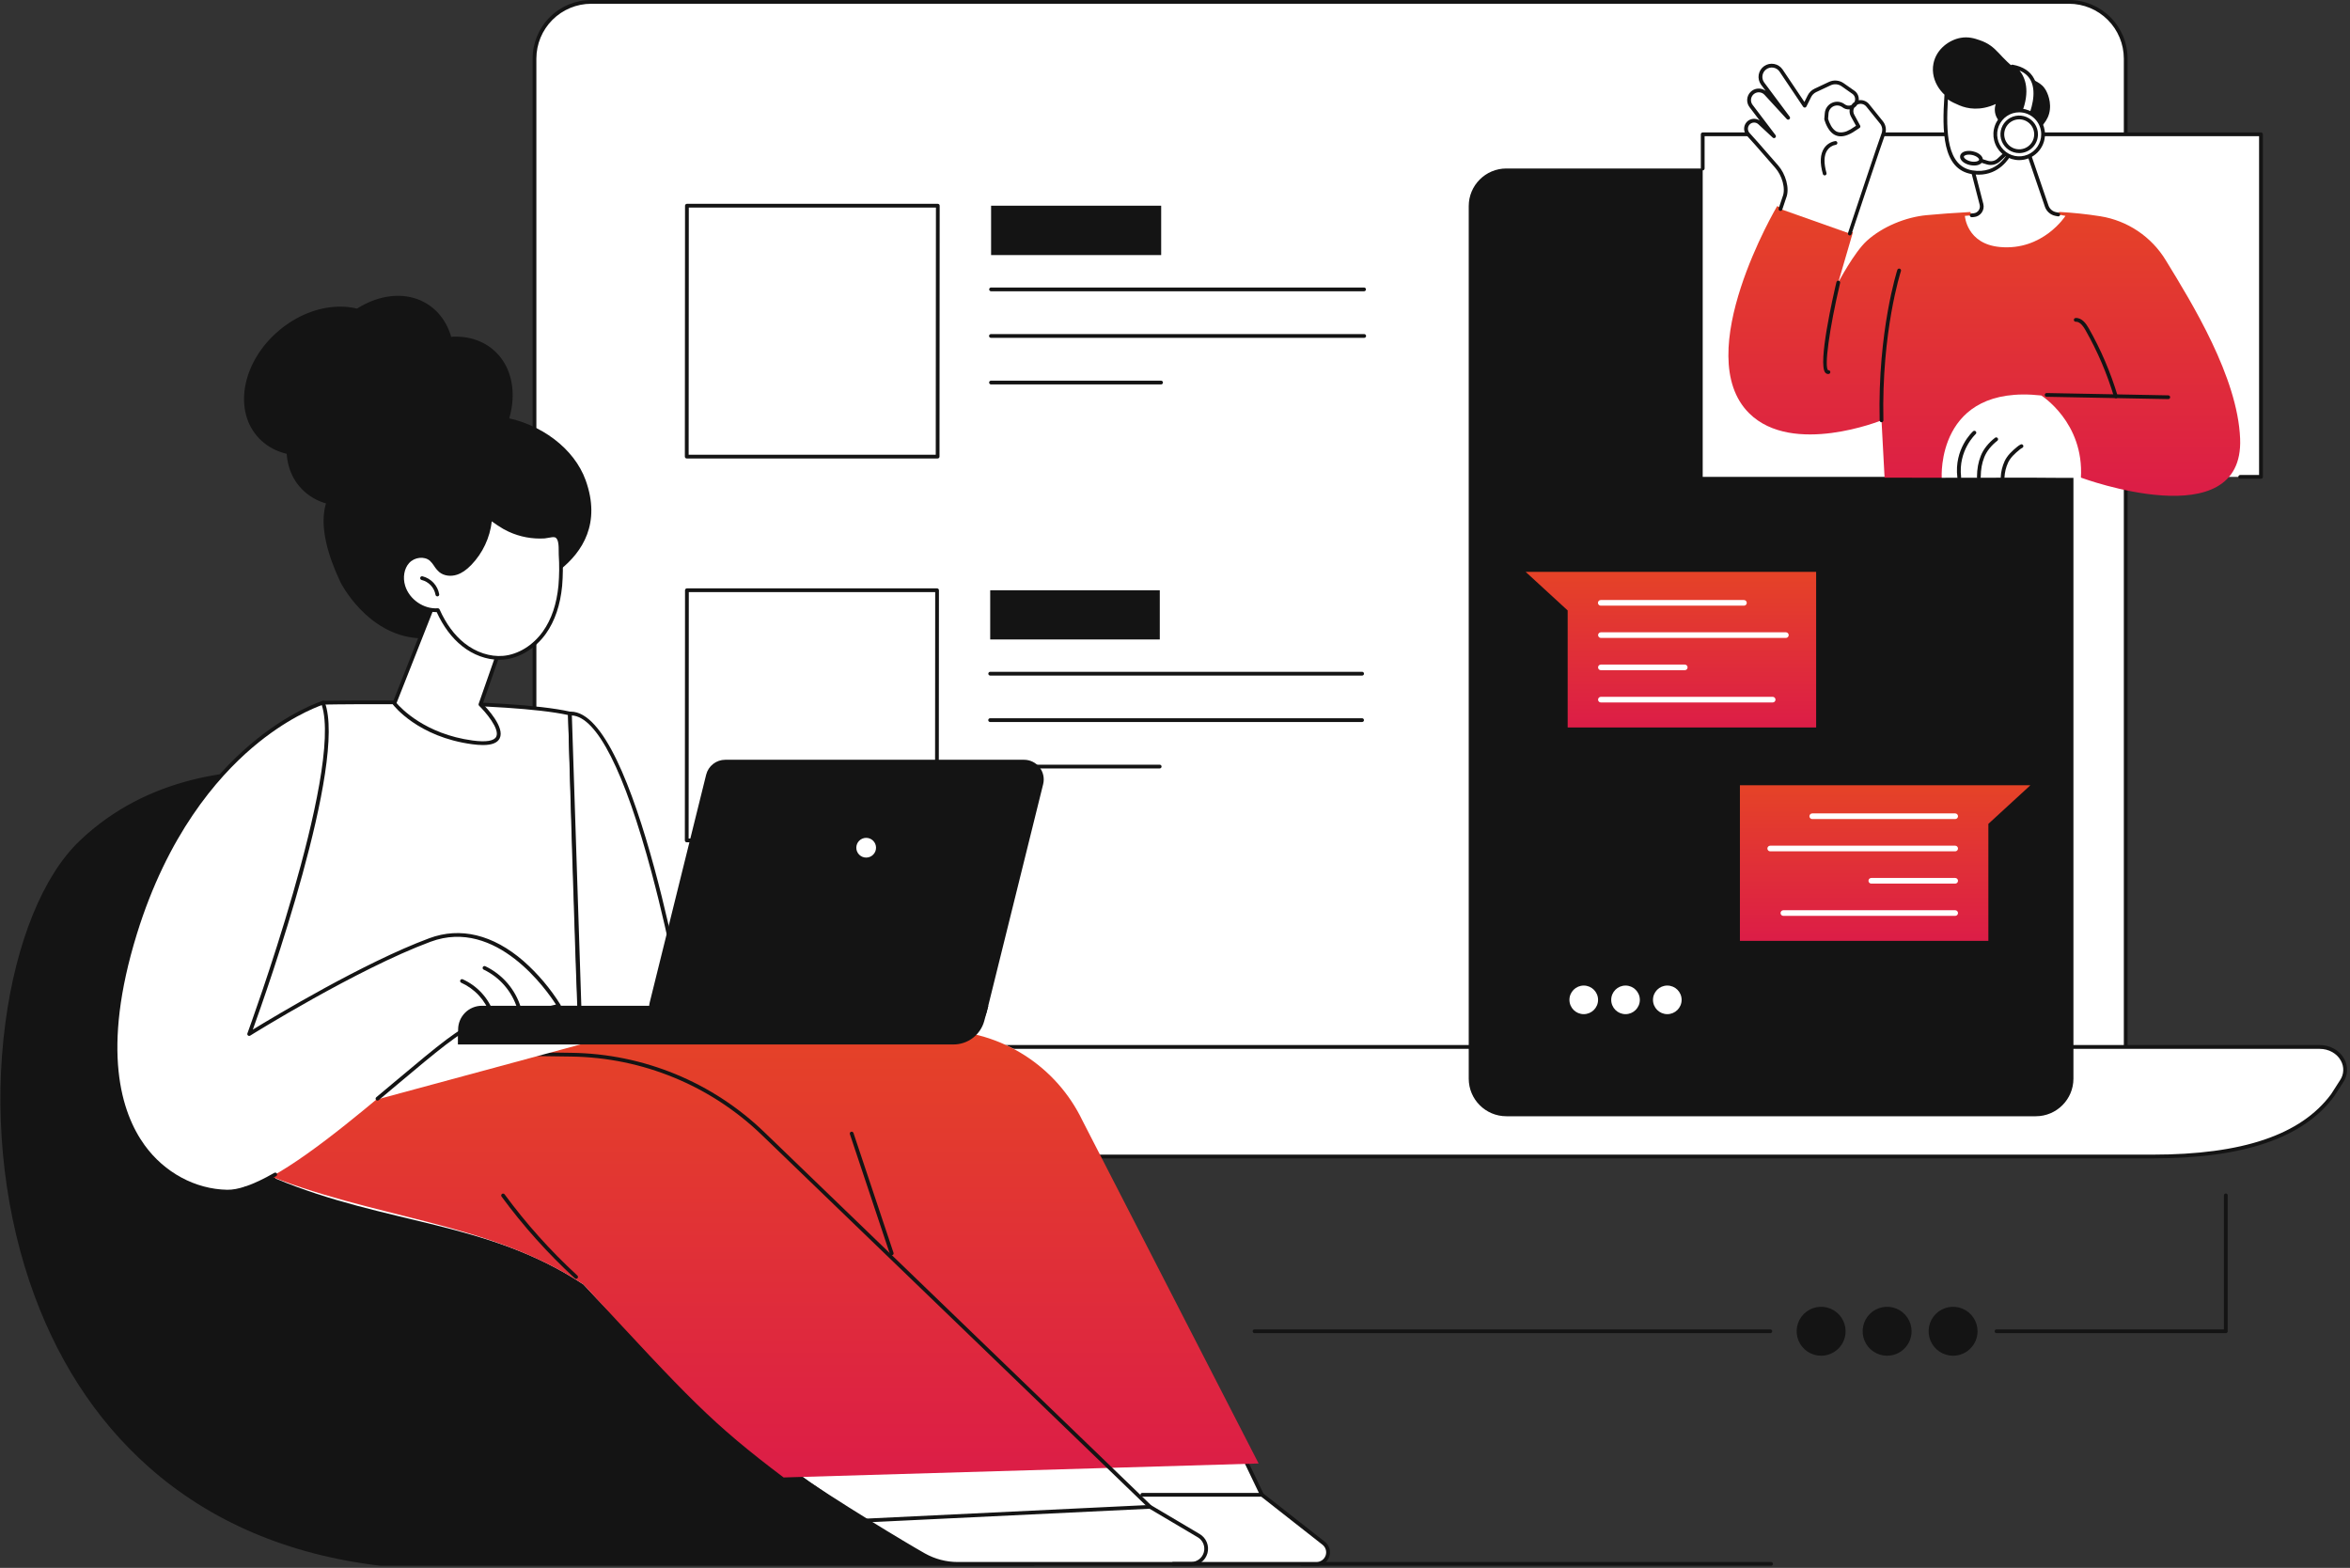 <svg width="700" height="467" viewBox="0 0 700 467" fill="none" xmlns="http://www.w3.org/2000/svg">
<rect x="0" y="0" width="700" height="467" fill="#333333" stroke="none"/>
<path d="M176.1 0.561H616.294C618.512 0.561 620.708 0.997 622.758 1.846C624.807 2.695 626.669 3.939 628.238 5.508C629.806 7.076 631.051 8.939 631.899 10.988C632.748 13.037 633.185 15.234 633.185 17.452V325.19H159.208V17.452C159.208 15.234 159.645 13.037 160.494 10.988C161.343 8.939 162.587 7.076 164.156 5.508C165.724 3.939 167.587 2.695 169.636 1.846C171.685 0.997 173.882 0.561 176.1 0.561Z" fill="white"/>
<path d="M633.188 325.758H159.209C159.06 325.757 158.918 325.698 158.813 325.593C158.708 325.488 158.649 325.346 158.648 325.197V17.452C158.653 12.825 160.494 8.389 163.766 5.118C167.037 1.846 171.473 0.005 176.1 0H616.294C620.921 0.005 625.357 1.846 628.629 5.117C631.901 8.389 633.743 12.825 633.749 17.452V325.19C633.749 325.264 633.735 325.337 633.707 325.406C633.68 325.475 633.638 325.538 633.586 325.59C633.534 325.643 633.472 325.685 633.404 325.714C633.336 325.743 633.262 325.758 633.188 325.758ZM159.769 324.637H632.63V17.452C632.624 13.122 630.902 8.971 627.84 5.91C624.778 2.848 620.626 1.126 616.296 1.121H176.1C171.771 1.127 167.62 2.849 164.558 5.91C161.497 8.972 159.775 13.123 159.769 17.452V324.637Z" fill="#141414"/>
<path d="M641.144 344.472H151.938C130.298 344.472 110.397 342.226 100.139 328.9L95.2 322.486C91.732 317.985 95.325 311.846 101.426 311.846H690.97C696.791 311.846 700.433 317.491 697.53 322.014L694.814 326.235C684.523 340.121 664.316 344.472 641.144 344.472Z" fill="white"/>
<path d="M641.145 345.033H151.938C131.122 345.033 110.384 343.119 99.694 329.232L94.754 322.82C93.955 321.822 93.458 320.615 93.322 319.344C93.187 318.072 93.418 316.788 93.99 315.644C95.315 312.95 98.164 311.275 101.421 311.275H690.97C694.087 311.275 696.883 312.845 698.264 315.376C698.866 316.442 699.161 317.654 699.116 318.878C699.071 320.102 698.688 321.289 698.009 322.308L695.3 326.528C686.057 338.993 668.352 345.033 641.145 345.033ZM101.426 312.412C98.6 312.412 96.136 313.847 95.002 316.156C94.015 318.159 94.25 320.343 95.644 322.152L100.583 328.564C110.978 342.072 131.42 343.919 151.938 343.919H641.145C667.973 343.919 685.382 338.027 694.37 325.909L697.059 321.719C697.627 320.869 697.949 319.878 697.988 318.857C698.028 317.835 697.782 316.822 697.281 315.932C696.095 313.76 693.677 312.412 690.97 312.412H101.426Z" fill="#141414"/>
<path d="M406.322 86.756H295.207C295.058 86.756 294.916 86.697 294.811 86.592C294.706 86.487 294.646 86.344 294.646 86.195C294.646 86.047 294.706 85.904 294.811 85.799C294.916 85.694 295.058 85.635 295.207 85.635H406.322C406.471 85.635 406.613 85.694 406.719 85.799C406.824 85.904 406.883 86.047 406.883 86.195C406.883 86.344 406.824 86.487 406.719 86.592C406.613 86.697 406.471 86.756 406.322 86.756Z" fill="#141414"/>
<path d="M406.322 100.628H295.207C295.131 100.633 295.054 100.622 294.981 100.597C294.909 100.571 294.843 100.531 294.787 100.478C294.731 100.426 294.686 100.362 294.655 100.292C294.625 100.221 294.609 100.145 294.609 100.068C294.609 99.992 294.625 99.916 294.655 99.845C294.686 99.775 294.731 99.711 294.787 99.659C294.843 99.606 294.909 99.566 294.981 99.54C295.054 99.514 295.131 99.504 295.207 99.509H406.322C406.399 99.504 406.476 99.514 406.548 99.54C406.621 99.566 406.687 99.606 406.743 99.659C406.799 99.711 406.844 99.775 406.874 99.845C406.905 99.916 406.921 99.992 406.921 100.068C406.921 100.145 406.905 100.221 406.874 100.292C406.844 100.362 406.799 100.426 406.743 100.478C406.687 100.531 406.621 100.571 406.548 100.597C406.476 100.622 406.399 100.633 406.322 100.628Z" fill="#141414"/>
<path d="M345.851 114.502H295.19C295.041 114.502 294.898 114.443 294.793 114.338C294.688 114.233 294.629 114.09 294.629 113.942C294.629 113.793 294.688 113.65 294.793 113.545C294.898 113.44 295.041 113.381 295.19 113.381H345.851C345.925 113.381 345.998 113.395 346.066 113.424C346.134 113.452 346.196 113.493 346.248 113.545C346.3 113.597 346.341 113.659 346.369 113.727C346.398 113.795 346.412 113.868 346.412 113.942C346.412 114.015 346.398 114.088 346.369 114.156C346.341 114.224 346.3 114.286 346.248 114.338C346.196 114.39 346.134 114.431 346.066 114.46C345.998 114.488 345.925 114.502 345.851 114.502Z" fill="#141414"/>
<path d="M345.882 61.272H295.22V75.974H345.882V61.272Z" fill="#141414"/>
<path d="M279.315 61.272H204.585V136.001H279.315V61.272Z" fill="white"/>
<path d="M279.289 136.562H204.559C204.485 136.563 204.412 136.548 204.344 136.52C204.276 136.492 204.214 136.451 204.162 136.399C204.058 136.293 203.999 136.15 203.999 136.002L204.052 61.272C204.052 61.198 204.066 61.125 204.094 61.057C204.122 60.989 204.163 60.926 204.216 60.874C204.268 60.822 204.33 60.781 204.398 60.753C204.466 60.725 204.539 60.711 204.613 60.711H279.343C279.416 60.711 279.489 60.725 279.558 60.753C279.626 60.781 279.688 60.822 279.74 60.874C279.844 60.98 279.903 61.123 279.903 61.272L279.85 136.002C279.85 136.075 279.836 136.148 279.808 136.217C279.78 136.285 279.738 136.347 279.686 136.399C279.634 136.451 279.572 136.492 279.504 136.52C279.436 136.548 279.363 136.563 279.289 136.562ZM205.128 135.441H278.736L278.79 61.832H205.173L205.128 135.441Z" fill="#141414"/>
<path d="M405.736 201.223H294.952C294.804 201.223 294.661 201.164 294.556 201.059C294.451 200.954 294.392 200.811 294.392 200.662C294.392 200.514 294.451 200.371 294.556 200.266C294.661 200.161 294.804 200.102 294.952 200.102H405.736C405.885 200.102 406.027 200.161 406.132 200.266C406.238 200.371 406.297 200.514 406.297 200.662C406.297 200.811 406.238 200.954 406.132 201.059C406.027 201.164 405.885 201.223 405.736 201.223Z" fill="#141414"/>
<path d="M405.726 215.056H294.932C294.783 215.056 294.64 214.997 294.535 214.892C294.43 214.787 294.371 214.644 294.371 214.495C294.371 214.347 294.43 214.204 294.535 214.099C294.64 213.994 294.783 213.935 294.932 213.935H405.726C405.874 213.935 406.017 213.994 406.122 214.099C406.227 214.204 406.286 214.347 406.286 214.495C406.286 214.644 406.227 214.787 406.122 214.892C406.017 214.997 405.874 215.056 405.726 215.056Z" fill="#141414"/>
<path d="M345.439 228.887H294.922C294.773 228.887 294.631 228.828 294.526 228.723C294.42 228.618 294.361 228.475 294.361 228.326C294.361 228.178 294.42 228.035 294.526 227.93C294.631 227.825 294.773 227.766 294.922 227.766H345.439C345.587 227.766 345.73 227.825 345.835 227.93C345.94 228.035 345.999 228.178 345.999 228.326C345.999 228.475 345.94 228.618 345.835 228.723C345.73 228.828 345.587 228.887 345.439 228.887Z" fill="#141414"/>
<path d="M345.469 175.812H294.955V190.471H345.469V175.812Z" fill="#141414"/>
<path d="M279.096 175.812H204.585V250.322H279.096V175.812Z" fill="white"/>
<path d="M279.07 250.883H204.559C204.485 250.883 204.412 250.869 204.344 250.841C204.275 250.812 204.213 250.77 204.162 250.717C204.057 250.612 203.999 250.47 203.999 250.322L204.052 175.809C204.053 175.661 204.112 175.519 204.217 175.414C204.322 175.31 204.464 175.251 204.613 175.251H279.123C279.197 175.251 279.27 175.265 279.338 175.293C279.407 175.321 279.469 175.362 279.521 175.414C279.573 175.467 279.614 175.529 279.642 175.597C279.67 175.665 279.684 175.738 279.684 175.812L279.631 250.322C279.63 250.471 279.571 250.613 279.466 250.718C279.361 250.823 279.218 250.882 279.07 250.883ZM205.12 249.762H278.517L278.57 176.365H205.173L205.12 249.762Z" fill="#141414"/>
<path d="M448.704 332.481H606.408C612.6 332.481 617.619 327.462 617.619 321.271V61.397C617.619 55.205 612.6 50.186 606.408 50.186H448.704C442.512 50.186 437.493 55.205 437.493 61.397V321.271C437.493 327.462 442.512 332.481 448.704 332.481Z" fill="#141414"/>
<path d="M540.978 216.692H466.966V181.828L454.44 170.324H540.978V216.692Z" fill="url(#paint0_linear_77_495)"/>
<path d="M519.427 180.401H476.867C476.753 180.408 476.639 180.391 476.531 180.351C476.424 180.312 476.326 180.251 476.243 180.173C476.16 180.094 476.094 179.999 476.048 179.894C476.003 179.789 475.98 179.676 475.98 179.562C475.98 179.447 476.003 179.334 476.048 179.229C476.094 179.124 476.16 179.029 476.243 178.951C476.326 178.872 476.424 178.811 476.531 178.772C476.639 178.733 476.753 178.716 476.867 178.722H519.427C519.542 178.716 519.656 178.733 519.763 178.772C519.87 178.811 519.969 178.872 520.052 178.951C520.135 179.029 520.201 179.124 520.246 179.229C520.291 179.334 520.315 179.447 520.315 179.562C520.315 179.676 520.291 179.789 520.246 179.894C520.201 179.999 520.135 180.094 520.052 180.173C519.969 180.251 519.87 180.312 519.763 180.351C519.656 180.391 519.542 180.408 519.427 180.401Z" fill="white"/>
<path d="M531.964 190.014H476.865C476.642 190.014 476.428 189.925 476.27 189.768C476.113 189.61 476.024 189.396 476.024 189.173C476.024 188.95 476.113 188.736 476.27 188.578C476.428 188.421 476.642 188.332 476.865 188.332H531.964C532.187 188.332 532.401 188.421 532.558 188.578C532.716 188.736 532.805 188.95 532.805 189.173C532.805 189.396 532.716 189.61 532.558 189.768C532.401 189.925 532.187 190.014 531.964 190.014Z" fill="white"/>
<path d="M501.845 199.627H476.857C476.634 199.627 476.42 199.539 476.262 199.381C476.105 199.223 476.016 199.009 476.016 198.786C476.016 198.563 476.105 198.349 476.262 198.192C476.42 198.034 476.634 197.945 476.857 197.945H501.845C502.068 197.945 502.282 198.034 502.44 198.192C502.598 198.349 502.686 198.563 502.686 198.786C502.686 199.009 502.598 199.223 502.44 199.381C502.282 199.539 502.068 199.627 501.845 199.627Z" fill="white"/>
<path d="M528.031 209.233H476.857C476.634 209.233 476.42 209.144 476.262 208.986C476.105 208.829 476.016 208.615 476.016 208.392C476.016 208.169 476.105 207.955 476.262 207.797C476.42 207.639 476.634 207.551 476.857 207.551H528.031C528.254 207.551 528.468 207.639 528.626 207.797C528.784 207.955 528.872 208.169 528.872 208.392C528.872 208.615 528.784 208.829 528.626 208.986C528.468 209.144 528.254 209.233 528.031 209.233Z" fill="white"/>
<path d="M518.273 280.252H592.282V245.389L604.81 233.885H518.273V280.252Z" fill="url(#paint1_linear_77_495)"/>
<path d="M582.393 243.963H539.821C539.597 243.963 539.384 243.875 539.226 243.717C539.068 243.559 538.979 243.345 538.979 243.122C538.979 242.899 539.068 242.685 539.226 242.528C539.384 242.37 539.597 242.281 539.821 242.281H582.393C582.616 242.281 582.83 242.37 582.988 242.528C583.146 242.685 583.234 242.899 583.234 243.122C583.234 243.345 583.146 243.559 582.988 243.717C582.83 243.875 582.616 243.963 582.393 243.963Z" fill="white"/>
<path d="M582.393 253.577H527.295C527.072 253.577 526.858 253.488 526.7 253.33C526.542 253.172 526.454 252.959 526.454 252.736C526.454 252.512 526.542 252.299 526.7 252.141C526.858 251.983 527.072 251.895 527.295 251.895H582.393C582.616 251.895 582.83 251.983 582.988 252.141C583.146 252.299 583.234 252.512 583.234 252.736C583.234 252.959 583.146 253.172 582.988 253.33C582.83 253.488 582.616 253.577 582.393 253.577Z" fill="white"/>
<path d="M582.394 263.19H557.405C557.182 263.19 556.968 263.101 556.811 262.943C556.653 262.786 556.564 262.572 556.564 262.349C556.564 262.126 556.653 261.912 556.811 261.754C556.968 261.596 557.182 261.508 557.405 261.508H582.394C582.617 261.508 582.831 261.596 582.988 261.754C583.146 261.912 583.235 262.126 583.235 262.349C583.235 262.572 583.146 262.786 582.988 262.943C582.831 263.101 582.617 263.19 582.394 263.19Z" fill="white"/>
<path d="M582.393 272.8H531.219C530.996 272.8 530.782 272.712 530.625 272.554C530.467 272.396 530.378 272.182 530.378 271.959C530.378 271.736 530.467 271.522 530.625 271.364C530.782 271.207 530.996 271.118 531.219 271.118H582.393C582.616 271.118 582.83 271.207 582.988 271.364C583.146 271.522 583.234 271.736 583.234 271.959C583.234 272.182 583.146 272.396 582.988 272.554C582.83 272.712 582.616 272.8 582.393 272.8Z" fill="white"/>
<path d="M496.644 302.072C498.999 302.072 500.908 300.165 500.908 297.813C500.908 295.461 498.999 293.555 496.644 293.555C494.289 293.555 492.38 295.461 492.38 297.813C492.38 300.165 494.289 302.072 496.644 302.072Z" fill="white"/>
<path d="M484.2 302.072C486.554 302.072 488.463 300.165 488.463 297.813C488.463 295.461 486.554 293.555 484.2 293.555C481.845 293.555 479.936 295.461 479.936 297.813C479.936 300.165 481.845 302.072 484.2 302.072Z" fill="white"/>
<path d="M471.755 302.072C474.11 302.072 476.019 300.165 476.019 297.813C476.019 295.461 474.11 293.555 471.755 293.555C469.4 293.555 467.491 295.461 467.491 297.813C467.491 300.165 469.4 302.072 471.755 302.072Z" fill="white"/>
<path d="M507.189 142.041L673.487 142.041V40.011L507.189 40.011V142.041Z" fill="white"/>
<path d="M667.3 142.041H673.487V40.012H507.189V50.185L667.3 142.041Z" fill="white"/>
<path d="M673.487 142.602H667.289C667.141 142.602 666.998 142.543 666.893 142.438C666.788 142.333 666.729 142.19 666.729 142.041C666.729 141.893 666.788 141.75 666.893 141.645C666.998 141.54 667.141 141.481 667.289 141.481H672.916V40.572H507.753V50.185C507.753 50.334 507.694 50.477 507.588 50.582C507.483 50.687 507.341 50.746 507.192 50.746C507.043 50.746 506.901 50.687 506.796 50.582C506.69 50.477 506.631 50.334 506.631 50.185V40.012C506.631 39.863 506.69 39.721 506.796 39.615C506.901 39.51 507.043 39.451 507.192 39.451H673.49C673.639 39.451 673.781 39.51 673.886 39.615C673.991 39.721 674.051 39.863 674.051 40.012V142.041C674.051 142.115 674.036 142.188 674.008 142.257C673.979 142.325 673.938 142.387 673.885 142.439C673.833 142.491 673.771 142.532 673.703 142.56C673.634 142.588 673.561 142.602 673.487 142.602Z" fill="#141414"/>
<path d="M556.078 71.728C560.729 67.507 567.686 64.65 573.935 64.082C577.503 63.753 581.958 63.404 586.933 63.149C587.207 64.056 587.595 64.924 588.087 65.734C589.53 68.111 591.788 69.941 594.306 71.085C596.838 72.243 599.638 72.69 602.405 72.378C605.101 72.051 607.665 70.902 609.54 68.894C611.057 67.255 612.882 65.275 613.348 63.127C617.473 63.343 621.583 63.775 625.662 64.421C629.659 65.065 633.468 66.569 636.827 68.828C640.186 71.087 643.015 74.049 645.118 77.508C652.962 90.317 666.546 112.341 667.272 130.665C668.442 160.197 620.071 142.337 620.071 142.337L595.86 132.324L578.385 142.296L561.364 142.278L560.451 125.203C560.451 125.203 534.015 135.907 521.064 123.129C503.247 105.544 529.357 61.406 529.357 61.406L551.929 69.187L547.553 84.169C547.553 84.169 552.304 75.15 556.078 71.728Z" fill="url(#paint2_linear_77_495)"/>
<path d="M645.882 118.875L609.663 118.187C609.586 118.191 609.51 118.178 609.438 118.151C609.367 118.123 609.301 118.082 609.246 118.028C609.192 117.975 609.148 117.91 609.119 117.839C609.09 117.768 609.076 117.692 609.078 117.616C609.079 117.539 609.097 117.463 609.129 117.394C609.16 117.324 609.206 117.262 609.263 117.21C609.32 117.159 609.387 117.12 609.46 117.096C609.532 117.071 609.609 117.062 609.686 117.068L645.905 117.757C646.047 117.766 646.18 117.829 646.277 117.933C646.374 118.037 646.428 118.174 646.428 118.316C646.428 118.458 646.374 118.595 646.277 118.699C646.18 118.803 646.047 118.866 645.905 118.875H645.882Z" fill="#141414"/>
<path d="M630.247 118.613C630.126 118.613 630.009 118.575 629.912 118.503C629.815 118.432 629.744 118.331 629.709 118.216C627.631 111.286 624.776 104.613 621.2 98.325C620.213 96.592 619.296 95.809 618.325 95.832C618.251 95.837 618.177 95.826 618.107 95.801C618.037 95.776 617.973 95.737 617.919 95.686C617.864 95.636 617.821 95.575 617.791 95.507C617.761 95.439 617.745 95.366 617.744 95.292C617.742 95.218 617.754 95.145 617.78 95.076C617.806 95.007 617.845 94.944 617.895 94.89C617.946 94.836 618.006 94.793 618.074 94.763C618.141 94.732 618.213 94.716 618.287 94.713C620.18 94.637 621.409 96.426 622.173 97.772C625.793 104.137 628.681 110.891 630.785 117.905C630.806 117.975 630.813 118.049 630.805 118.123C630.798 118.196 630.776 118.267 630.741 118.332C630.706 118.397 630.658 118.454 630.601 118.501C630.544 118.547 630.478 118.582 630.407 118.603C630.355 118.614 630.301 118.617 630.247 118.613Z" fill="#141414"/>
<path d="M544.561 111.398C544.399 111.398 544.239 111.363 544.092 111.296C543.944 111.228 543.813 111.13 543.707 111.008C541.413 108.442 546.054 88.1 547.02 84.047C547.034 83.973 547.063 83.902 547.105 83.839C547.147 83.776 547.201 83.722 547.265 83.68C547.328 83.639 547.399 83.611 547.474 83.597C547.549 83.584 547.625 83.586 547.699 83.604C547.773 83.621 547.842 83.653 547.903 83.698C547.965 83.743 548.016 83.799 548.054 83.865C548.093 83.93 548.118 84.003 548.127 84.078C548.137 84.153 548.132 84.229 548.111 84.302C544.9 97.921 543.315 109.573 544.576 110.279C544.649 110.27 544.723 110.275 544.794 110.294C544.865 110.313 544.931 110.345 544.989 110.39C545.047 110.435 545.096 110.491 545.133 110.554C545.17 110.618 545.193 110.688 545.203 110.761C545.213 110.834 545.208 110.908 545.189 110.979C545.17 111.049 545.137 111.116 545.092 111.174C545.047 111.232 544.992 111.281 544.928 111.318C544.864 111.354 544.794 111.378 544.721 111.388C544.668 111.394 544.614 111.398 544.561 111.398Z" fill="#141414"/>
<path d="M560.453 125.768C560.307 125.768 560.166 125.711 560.061 125.609C559.956 125.506 559.896 125.367 559.893 125.22C559.289 98.594 565.117 80.55 565.176 80.367C565.224 80.229 565.325 80.115 565.457 80.051C565.588 79.986 565.74 79.975 565.879 80.021C566.018 80.067 566.134 80.165 566.201 80.295C566.269 80.424 566.283 80.576 566.241 80.716C566.182 80.894 560.415 98.769 561.014 125.19C561.017 125.338 560.961 125.482 560.858 125.589C560.755 125.697 560.614 125.759 560.466 125.763L560.453 125.768Z" fill="#141414"/>
<path d="M551.009 69.574C552.772 64.291 559.006 45.511 561.03 39.823C561.23 39.26 561.283 38.655 561.183 38.066C561.082 37.477 560.832 36.923 560.456 36.459L556.363 31.385C555.93 30.868 555.322 30.53 554.655 30.434C553.988 30.338 553.309 30.493 552.748 30.867C552.188 31.241 551.785 31.81 551.618 32.462C551.451 33.115 551.531 33.807 551.842 34.405L553.603 37.644L551.511 39.002C547.821 41.135 545.705 39.782 544.355 36.553L543.978 35.475L544.125 33.727C544.172 33.164 544.371 32.625 544.699 32.165C545.027 31.705 545.472 31.343 545.989 31.115C546.506 30.888 547.075 30.804 547.635 30.872C548.196 30.941 548.727 31.159 549.174 31.505C549.592 31.829 550.103 32.01 550.632 32.021C551.161 32.032 551.679 31.872 552.11 31.566C552.433 31.337 552.696 31.034 552.88 30.683C553.063 30.332 553.161 29.943 553.164 29.547C553.168 29.151 553.078 28.76 552.901 28.405C552.725 28.051 552.466 27.744 552.148 27.509L548.873 25.215C548.327 24.833 547.69 24.601 547.026 24.544C546.362 24.487 545.695 24.606 545.091 24.889L540.777 26.915C539.999 27.285 539.37 27.909 538.993 28.683L537.601 31.487L530.539 20.977C530.287 20.607 529.965 20.292 529.59 20.048C529.214 19.805 528.795 19.639 528.355 19.56C527.914 19.481 527.463 19.49 527.027 19.588C526.59 19.685 526.178 19.868 525.813 20.127C525.448 20.386 525.139 20.714 524.903 21.094C524.667 21.474 524.509 21.896 524.438 22.338C524.367 22.779 524.385 23.23 524.49 23.665C524.596 24.099 524.787 24.509 525.052 24.868L532.649 35.062L526.041 27.865C525.538 27.323 524.846 26.995 524.108 26.949C523.37 26.902 522.642 27.141 522.075 27.615C521.508 28.09 521.145 28.764 521.061 29.499C520.976 30.233 521.177 30.972 521.622 31.563L528.46 40.582L524.16 36.584C523.703 36.166 523.102 35.94 522.483 35.953C521.864 35.967 521.274 36.218 520.835 36.656C520.396 37.093 520.143 37.683 520.128 38.302C520.112 38.921 520.336 39.523 520.753 39.981C523.128 42.56 526.163 46.113 529.301 49.665C531.273 51.91 532.7 56.059 531.526 58.809L530.374 62.268L551.009 69.574Z" fill="white"/>
<path d="M551.009 70.135C550.949 70.135 550.889 70.126 550.833 70.107C550.763 70.084 550.698 70.047 550.642 69.999C550.587 69.951 550.541 69.892 550.508 69.826C550.475 69.76 550.456 69.689 550.45 69.615C550.445 69.542 550.455 69.468 550.478 69.398L551.498 66.32C554.046 58.694 558.764 44.502 560.497 39.637C560.663 39.163 560.706 38.656 560.622 38.161C560.538 37.666 560.329 37.202 560.015 36.81L555.92 31.736C555.606 31.348 555.169 31.079 554.681 30.976C554.193 30.872 553.685 30.94 553.241 31.168C553.027 31.505 552.749 31.797 552.423 32.027L552.298 32.111C552.136 32.427 552.053 32.778 552.058 33.133C552.062 33.489 552.153 33.838 552.324 34.15L554.082 37.389C554.149 37.513 554.167 37.658 554.133 37.795C554.099 37.931 554.014 38.05 553.896 38.128L551.804 39.484C549.943 40.562 548.399 40.857 547.056 40.404C545.713 39.95 544.655 38.765 543.827 36.78L543.437 35.671C543.411 35.597 543.401 35.518 543.406 35.439L543.554 33.691C543.61 33.028 543.843 32.392 544.23 31.851C544.617 31.309 545.143 30.882 545.752 30.614C546.361 30.346 547.031 30.247 547.691 30.328C548.352 30.409 548.978 30.667 549.505 31.074C549.782 31.29 550.114 31.425 550.464 31.464C550.814 31.502 551.168 31.442 551.485 31.29C551.727 30.923 552.041 30.608 552.408 30.365C552.598 29.957 552.642 29.497 552.531 29.06C552.421 28.624 552.163 28.24 551.801 27.972L548.536 25.678C548.071 25.354 547.528 25.157 546.963 25.108C546.398 25.06 545.829 25.16 545.315 25.401L541.003 27.427C540.337 27.741 539.798 28.272 539.474 28.933L538.08 31.736C538.036 31.824 537.97 31.898 537.889 31.953C537.807 32.007 537.713 32.039 537.615 32.045C537.518 32.052 537.42 32.032 537.332 31.989C537.244 31.946 537.169 31.881 537.114 31.8L530.052 21.29C529.622 20.683 528.968 20.272 528.235 20.148C527.502 20.023 526.749 20.195 526.143 20.625C525.536 21.055 525.125 21.709 525 22.442C524.876 23.175 525.047 23.927 525.478 24.534L533.077 34.728C533.172 34.843 533.218 34.99 533.204 35.139C533.19 35.287 533.118 35.423 533.003 35.518C532.889 35.613 532.741 35.659 532.593 35.645C532.445 35.631 532.308 35.559 532.213 35.444L525.605 28.247C525.392 28.012 525.132 27.825 524.843 27.695C524.553 27.566 524.24 27.498 523.923 27.495C523.488 27.49 523.06 27.607 522.688 27.833C522.316 28.059 522.014 28.386 521.819 28.774C521.623 29.163 521.54 29.599 521.58 30.033C521.62 30.466 521.781 30.88 522.045 31.227L528.882 40.246C528.967 40.358 529.006 40.497 528.993 40.636C528.98 40.776 528.915 40.905 528.811 40.999C528.707 41.093 528.572 41.145 528.432 41.144C528.292 41.143 528.157 41.09 528.054 40.995L523.757 36.999C523.579 36.833 523.371 36.704 523.143 36.619C522.915 36.535 522.672 36.496 522.429 36.505C522.186 36.514 521.948 36.571 521.727 36.673C521.506 36.775 521.307 36.919 521.143 37.098C520.83 37.441 520.657 37.887 520.657 38.351C520.657 38.814 520.83 39.261 521.143 39.603C522.766 41.37 524.71 43.594 526.749 45.949C527.708 47.048 528.694 48.179 529.69 49.311C531.785 51.696 533.258 56.095 532.012 59.046L530.875 62.461C530.824 62.596 530.722 62.705 530.591 62.767C530.461 62.829 530.312 62.838 530.175 62.792C530.038 62.746 529.924 62.65 529.856 62.522C529.789 62.394 529.773 62.246 529.813 62.107L530.965 58.648C532.032 56.136 530.728 52.188 528.847 50.052C527.85 48.918 526.864 47.784 525.906 46.686C523.867 44.336 521.925 42.116 520.299 40.363C519.798 39.812 519.521 39.095 519.521 38.351C519.521 37.607 519.798 36.889 520.299 36.339C520.784 35.814 521.442 35.481 522.153 35.402C522.864 35.323 523.579 35.502 524.168 35.908L521.13 31.904C520.629 31.242 520.384 30.421 520.44 29.592C520.496 28.763 520.849 27.982 521.435 27.393C522.02 26.804 522.799 26.446 523.627 26.386C524.456 26.325 525.278 26.565 525.944 27.062L524.56 25.207C524.257 24.787 524.039 24.311 523.921 23.806C523.802 23.302 523.784 22.779 523.869 22.267C523.954 21.756 524.139 21.267 524.414 20.827C524.688 20.388 525.048 20.007 525.47 19.707C525.893 19.407 526.371 19.194 526.877 19.08C527.382 18.966 527.905 18.953 528.416 19.042C528.926 19.131 529.414 19.32 529.851 19.599C530.288 19.878 530.666 20.24 530.962 20.666L537.486 30.375L538.449 28.444C538.885 27.554 539.61 26.84 540.506 26.418L544.818 24.391C545.51 24.069 546.274 23.934 547.035 24C547.795 24.066 548.525 24.33 549.151 24.766L552.426 27.06C552.819 27.347 553.138 27.724 553.357 28.159C553.576 28.594 553.687 29.075 553.682 29.562C553.682 29.662 553.682 29.759 553.664 29.858C554.239 29.763 554.829 29.822 555.373 30.029C555.917 30.237 556.397 30.585 556.763 31.038L560.858 36.112C561.292 36.653 561.58 37.295 561.696 37.978C561.812 38.661 561.751 39.363 561.521 40.016C559.793 44.871 555.071 59.056 552.533 66.679L551.513 69.757C551.476 69.863 551.408 69.956 551.319 70.023C551.229 70.09 551.121 70.129 551.009 70.135ZM544.538 35.406L544.877 36.372C545.562 38.011 546.406 38.989 547.425 39.333C548.445 39.677 549.719 39.4 551.23 38.52L552.861 37.463L551.332 34.677C550.983 34.035 550.858 33.296 550.975 32.575C550.201 32.655 549.426 32.432 548.812 31.953C548.445 31.669 548.008 31.49 547.548 31.434C547.088 31.378 546.621 31.447 546.196 31.633C545.772 31.82 545.406 32.118 545.136 32.495C544.867 32.873 544.704 33.316 544.665 33.778L544.538 35.406Z" fill="#141414"/>
<path d="M543.524 52.244C543.402 52.244 543.283 52.205 543.186 52.131C543.089 52.057 543.019 51.954 542.986 51.837C542.035 48.49 542.168 45.891 543.373 44.112C543.753 43.555 544.243 43.082 544.813 42.722C545.383 42.363 546.02 42.123 546.686 42.02C546.834 42.004 546.983 42.048 547.098 42.142C547.214 42.235 547.288 42.371 547.303 42.519C547.319 42.667 547.275 42.815 547.181 42.931C547.087 43.047 546.952 43.12 546.804 43.136C546.295 43.22 545.809 43.407 545.376 43.686C544.943 43.966 544.572 44.331 544.286 44.759C543.284 46.253 543.208 48.531 544.059 51.531C544.079 51.602 544.085 51.676 544.077 51.749C544.068 51.822 544.045 51.893 544.009 51.958C543.973 52.022 543.925 52.079 543.867 52.124C543.809 52.17 543.742 52.204 543.671 52.224C543.623 52.236 543.574 52.243 543.524 52.244Z" fill="#141414"/>
<path d="M619.841 142.335C613.271 142.388 605.593 142.228 600.457 142.279L578.387 142.307C578.387 142.307 576.634 114.337 608.032 117.798C608.032 117.798 620.84 125.782 619.841 142.335Z" fill="white"/>
<path d="M596.52 142.734H596.502C596.354 142.729 596.213 142.665 596.111 142.557C596.01 142.448 595.955 142.304 595.959 142.155C596.038 140.48 596.44 138.836 597.144 137.313C597.942 135.616 599.379 134.296 600.812 133.121C601.162 132.814 601.553 132.556 601.974 132.356C602.105 132.315 602.248 132.323 602.374 132.38C602.5 132.436 602.6 132.538 602.656 132.664C602.712 132.79 602.72 132.933 602.677 133.064C602.634 133.196 602.544 133.307 602.425 133.376C602.098 133.537 601.795 133.741 601.523 133.982C600.281 135.002 598.898 136.215 598.159 137.787C597.517 139.174 597.151 140.672 597.081 142.199C597.074 142.343 597.012 142.479 596.908 142.579C596.803 142.679 596.664 142.734 596.52 142.734Z" fill="#141414"/>
<path d="M589.435 142.678C589.287 142.676 589.146 142.616 589.042 142.51C588.938 142.404 588.881 142.261 588.882 142.113C588.913 139.602 589.257 137.699 590.034 135.741C590.812 133.784 592.328 131.898 594.272 130.389C594.39 130.299 594.539 130.259 594.687 130.278C594.834 130.298 594.968 130.375 595.059 130.493C595.149 130.611 595.189 130.76 595.17 130.907C595.151 131.055 595.073 131.188 594.955 131.279C593.156 132.665 591.777 134.393 591.077 136.154C590.353 137.971 590.032 139.755 590.004 142.12C590.003 142.194 589.988 142.267 589.959 142.335C589.93 142.403 589.888 142.465 589.835 142.517C589.782 142.569 589.72 142.61 589.651 142.637C589.583 142.665 589.509 142.679 589.435 142.678Z" fill="#141414"/>
<path d="M583.596 142.717C583.46 142.716 583.328 142.665 583.225 142.574C583.123 142.483 583.058 142.358 583.041 142.222C582.021 133.698 587.501 128.659 587.733 128.46C587.843 128.359 587.989 128.306 588.139 128.312C588.289 128.318 588.43 128.384 588.532 128.495C588.633 128.605 588.686 128.751 588.68 128.901C588.673 129.051 588.608 129.192 588.497 129.294C588.444 129.34 583.222 134.172 584.165 142.1C584.182 142.248 584.14 142.396 584.049 142.513C583.957 142.63 583.823 142.706 583.675 142.724L583.596 142.717Z" fill="#141414"/>
<path d="M603.194 42.448L609.665 61.388C609.867 61.983 610.223 62.514 610.697 62.927C611.17 63.34 611.744 63.621 612.361 63.741L615.244 64.301C615.244 64.301 608.554 74.768 595.694 73.57C585.79 72.648 585.281 64.301 585.281 64.301L587.952 64.085C588.327 64.054 588.692 63.941 589.019 63.755C589.347 63.569 589.63 63.313 589.848 63.006C590.067 62.699 590.215 62.348 590.284 61.977C590.353 61.607 590.339 61.226 590.245 60.861L587.243 49.219C587.243 49.219 599.476 39.349 603.194 42.448Z" fill="white"/>
<path d="M587.345 64.696C587.197 64.702 587.052 64.648 586.943 64.547C586.833 64.446 586.769 64.306 586.763 64.157C586.757 64.008 586.811 63.864 586.912 63.754C587.013 63.645 587.153 63.581 587.302 63.575L587.906 63.526C588.198 63.498 588.481 63.408 588.735 63.261C588.989 63.113 589.208 62.913 589.378 62.673C589.547 62.433 589.663 62.16 589.717 61.871C589.77 61.583 589.761 61.286 589.69 61.001L586.688 49.359C586.661 49.255 586.664 49.145 586.698 49.043C586.732 48.941 586.795 48.851 586.879 48.783C588.153 47.743 599.586 38.719 603.541 42.017C603.621 42.084 603.68 42.173 603.712 42.272L610.185 61.212C610.356 61.713 610.656 62.16 611.054 62.508C611.453 62.857 611.936 63.093 612.456 63.195L613.169 63.335C613.245 63.345 613.319 63.37 613.384 63.41C613.45 63.449 613.507 63.501 613.552 63.563C613.597 63.626 613.629 63.696 613.645 63.771C613.661 63.846 613.662 63.923 613.648 63.998C613.633 64.074 613.603 64.145 613.56 64.208C613.516 64.272 613.461 64.325 613.396 64.366C613.331 64.407 613.258 64.434 613.183 64.445C613.107 64.457 613.03 64.453 612.955 64.434L612.242 64.296C611.529 64.156 610.865 63.831 610.317 63.353C609.77 62.875 609.358 62.262 609.122 61.574L602.708 42.794C599.904 40.817 591.329 46.694 587.863 49.436L590.776 60.726C590.891 61.171 590.907 61.636 590.823 62.088C590.739 62.54 590.557 62.968 590.289 63.342C590.022 63.716 589.676 64.027 589.276 64.253C588.876 64.479 588.431 64.615 587.972 64.65L587.368 64.699L587.345 64.696Z" fill="#141414"/>
<path d="M575.93 18.9C574.824 24.364 579.073 29.318 582.748 30.233L583.138 30.322C583.216 30.599 583.316 30.869 583.436 31.13C584.881 34.298 589.017 35.837 592.493 35.521C593.817 36.944 595.056 38.443 596.204 40.012C600.646 46.08 603.801 43.35 608.416 37.346C609.03 36.546 609.917 35.524 610.376 33.831C611.288 30.47 609.711 27.442 609.51 27.07C608.003 24.28 606.064 24.384 601.803 21.517C595.325 17.162 595.213 13.831 589.644 11.95C588.168 11.44 586.313 10.851 583.996 11.277C580.64 11.884 576.802 14.583 575.93 18.9Z" fill="#141414"/>
<path d="M598.786 45.394C598.786 45.394 595.651 52.642 587.44 51.304C579.228 49.966 579.03 39.507 579.753 28.395C580.574 29.448 582.411 30.253 583.861 30.873C589.766 33.386 595.075 30.09 595.86 29.667C595.199 30.454 594.819 31.439 594.778 32.465C594.738 33.492 595.039 34.503 595.636 35.34C596.291 36.217 597.524 36.852 599.713 36.89C599.713 36.89 600.756 33.408 603.852 35.429C606.948 37.45 605.786 45.973 598.786 45.394Z" fill="white"/>
<path d="M589.402 52.028C588.714 52.027 588.027 51.969 587.348 51.857C578.489 50.412 578.494 38.97 579.193 28.36C579.2 28.247 579.242 28.138 579.312 28.049C579.383 27.96 579.479 27.894 579.587 27.861C579.696 27.827 579.812 27.828 579.92 27.862C580.029 27.896 580.124 27.962 580.194 28.052C580.959 29.025 582.913 29.859 584.081 30.358C586.522 31.395 590.472 32.048 595.432 29.265L595.595 29.176C595.709 29.115 595.84 29.095 595.967 29.12C596.094 29.145 596.208 29.213 596.291 29.313C596.373 29.412 596.419 29.537 596.42 29.666C596.42 29.796 596.377 29.921 596.296 30.022C595.711 30.71 595.373 31.574 595.335 32.477C595.297 33.38 595.562 34.269 596.087 35.004C596.67 35.789 597.759 36.23 599.326 36.314C599.581 35.751 600.144 34.77 601.179 34.392C602.068 34.064 603.07 34.255 604.148 34.958C605.896 36.1 606.525 38.957 605.618 41.61C604.632 44.484 602.218 46.093 599.122 45.978C598.401 47.329 595.46 52.028 589.402 52.028ZM580.227 29.616C579.641 39.385 579.893 49.508 587.519 50.749C595.19 52.005 598.138 45.45 598.261 45.173C598.307 45.065 598.386 44.974 598.486 44.914C598.587 44.853 598.704 44.826 598.821 44.836C602.764 45.173 604.14 42.433 604.548 41.245C605.269 39.135 604.803 36.737 603.528 35.894C602.764 35.384 602.101 35.241 601.561 35.437C600.631 35.774 600.238 37.033 600.233 37.045C600.196 37.161 600.123 37.262 600.025 37.334C599.927 37.406 599.809 37.445 599.688 37.446C597.544 37.407 596.028 36.811 595.179 35.662C594.692 34.997 594.374 34.224 594.253 33.41C594.131 32.595 594.211 31.762 594.484 30.985C589.817 33.098 586.056 32.405 583.635 31.375C582.424 30.863 581.165 30.299 580.238 29.616H580.227Z" fill="#141414"/>
<path d="M599.27 42.68C599.208 42.68 599.146 42.669 599.087 42.649C598.946 42.601 598.83 42.499 598.765 42.366C598.699 42.233 598.69 42.079 598.737 41.938C598.917 41.327 599.184 40.744 599.533 40.21C599.739 39.899 600.012 39.636 600.331 39.441C600.65 39.247 601.008 39.125 601.38 39.084C601.523 39.084 601.661 39.138 601.765 39.235C601.87 39.333 601.933 39.466 601.943 39.609C601.953 39.752 601.908 39.892 601.818 40.003C601.727 40.114 601.598 40.186 601.457 40.205C601.249 40.236 601.051 40.31 600.875 40.424C600.699 40.538 600.55 40.689 600.437 40.865C600.156 41.311 599.94 41.794 599.795 42.3C599.758 42.41 599.687 42.506 599.593 42.574C599.499 42.642 599.386 42.679 599.27 42.68Z" fill="#141414"/>
<path d="M599.4 19.822C599.4 19.822 606.026 23.316 601.439 34.061L604.382 35.656C604.382 35.656 611.047 21.917 599.4 19.822Z" fill="white"/>
<path d="M604.392 36.216C604.304 36.214 604.216 36.191 604.138 36.15L601.194 34.552C601.071 34.487 600.976 34.377 600.929 34.246C600.882 34.114 600.885 33.97 600.939 33.841C605.259 23.688 599.204 20.349 599.143 20.316C599.024 20.254 598.932 20.151 598.883 20.026C598.834 19.902 598.831 19.764 598.874 19.637C598.918 19.511 599.006 19.404 599.121 19.337C599.237 19.269 599.373 19.245 599.504 19.269C602.621 19.827 604.78 21.246 605.924 23.489C608.452 28.448 605.047 35.6 604.905 35.9C604.872 35.969 604.825 36.03 604.768 36.08C604.71 36.13 604.643 36.167 604.571 36.191C604.513 36.209 604.453 36.218 604.392 36.216ZM602.16 33.808L604.125 34.873C604.844 33.161 606.824 27.738 604.917 23.996C604.24 22.663 603.113 21.667 601.564 21.02C603.197 23.038 604.9 27.014 602.16 33.808Z" fill="#141414"/>
<path d="M592.985 49.141C592.585 49.142 592.187 49.082 591.805 48.965L584.718 46.788C584.644 46.77 584.574 46.737 584.514 46.691C584.453 46.645 584.402 46.587 584.365 46.52C584.328 46.454 584.304 46.381 584.296 46.305C584.288 46.229 584.295 46.153 584.317 46.08C584.34 46.007 584.377 45.94 584.426 45.881C584.475 45.823 584.536 45.776 584.604 45.742C584.672 45.708 584.747 45.689 584.823 45.684C584.899 45.68 584.975 45.692 585.046 45.718L592.146 47.895C592.635 48.042 593.154 48.06 593.652 47.947C594.149 47.833 594.609 47.592 594.986 47.247L599.644 42.956C599.698 42.905 599.762 42.866 599.831 42.841C599.901 42.815 599.974 42.803 600.048 42.806C600.122 42.809 600.195 42.826 600.262 42.857C600.329 42.888 600.389 42.932 600.439 42.986C600.49 43.04 600.529 43.104 600.554 43.173C600.58 43.242 600.592 43.316 600.589 43.39C600.586 43.464 600.569 43.536 600.538 43.603C600.507 43.671 600.463 43.731 600.409 43.781L595.75 48.073C594.996 48.764 594.008 49.146 592.985 49.141Z" fill="#141414"/>
<path d="M590.095 47.75C590.276 46.922 589.163 45.975 587.608 45.635C586.053 45.294 584.645 45.689 584.464 46.517C584.283 47.345 585.396 48.292 586.951 48.632C588.506 48.973 589.914 48.578 590.095 47.75Z" fill="white"/>
<path d="M588.011 49.301C587.603 49.299 587.196 49.254 586.797 49.166C584.878 48.746 583.627 47.55 583.879 46.383C584.015 45.772 584.529 45.31 585.332 45.083C586.106 44.894 586.915 44.894 587.689 45.083C589.606 45.501 590.86 46.697 590.605 47.864C590.472 48.478 589.958 48.939 589.155 49.164C588.781 49.261 588.396 49.307 588.011 49.301ZM586.481 46.059C586.198 46.057 585.915 46.092 585.64 46.164C585.274 46.266 585.021 46.442 584.98 46.623C584.899 47.002 585.679 47.772 587.04 48.07C587.637 48.212 588.259 48.212 588.857 48.07C589.224 47.966 589.476 47.79 589.517 47.609C589.598 47.232 588.818 46.46 587.455 46.161C587.133 46.093 586.805 46.059 586.476 46.059H586.481Z" fill="#141414"/>
<path d="M601.472 47.132C605.4 47.132 608.585 43.944 608.585 40.011C608.585 36.079 605.4 32.891 601.472 32.891C597.543 32.891 594.359 36.079 594.359 40.011C594.359 43.944 597.543 47.132 601.472 47.132Z" fill="white"/>
<path d="M601.472 47.691C599.952 47.693 598.466 47.244 597.201 46.401C595.937 45.558 594.951 44.359 594.368 42.955C593.785 41.552 593.631 40.007 593.927 38.516C594.222 37.025 594.953 35.656 596.027 34.581C597.101 33.505 598.47 32.773 599.961 32.476C601.451 32.179 602.996 32.331 604.4 32.913C605.804 33.494 607.005 34.479 607.849 35.743C608.693 37.006 609.143 38.492 609.143 40.012C609.141 42.046 608.332 43.997 606.894 45.437C605.456 46.876 603.506 47.687 601.472 47.691ZM601.472 33.452C600.174 33.45 598.905 33.833 597.824 34.553C596.744 35.272 595.902 36.296 595.404 37.495C594.906 38.693 594.774 40.012 595.026 41.285C595.278 42.559 595.902 43.728 596.819 44.647C597.736 45.565 598.905 46.191 600.178 46.445C601.451 46.699 602.77 46.57 603.969 46.073C605.169 45.577 606.194 44.736 606.915 43.657C607.636 42.578 608.021 41.31 608.021 40.012C608.021 38.274 607.331 36.608 606.103 35.378C604.875 34.148 603.209 33.455 601.472 33.452Z" fill="#141414"/>
<path d="M601.472 45.038C604.245 45.038 606.492 42.788 606.492 40.012C606.492 37.236 604.245 34.986 601.472 34.986C598.699 34.986 596.451 37.236 596.451 40.012C596.451 42.788 598.699 45.038 601.472 45.038Z" fill="white"/>
<path d="M601.472 45.598C600.366 45.599 599.284 45.273 598.364 44.659C597.444 44.046 596.726 43.173 596.302 42.152C595.878 41.131 595.767 40.007 595.982 38.922C596.197 37.837 596.729 36.841 597.51 36.059C598.292 35.276 599.288 34.743 600.372 34.528C601.457 34.312 602.581 34.422 603.603 34.845C604.624 35.269 605.497 35.985 606.112 36.905C606.726 37.824 607.053 38.906 607.053 40.011C607.052 41.492 606.464 42.912 605.418 43.959C604.371 45.006 602.952 45.596 601.472 45.598ZM601.472 35.544C600.588 35.542 599.723 35.803 598.987 36.293C598.252 36.783 597.678 37.48 597.339 38.296C596.999 39.113 596.91 40.011 597.081 40.878C597.253 41.745 597.678 42.542 598.302 43.168C598.927 43.793 599.723 44.219 600.589 44.392C601.456 44.566 602.355 44.477 603.172 44.139C603.989 43.802 604.687 43.229 605.178 42.494C605.669 41.759 605.931 40.895 605.931 40.011C605.931 38.828 605.461 37.693 604.625 36.856C603.789 36.018 602.655 35.547 601.472 35.544Z" fill="#141414"/>
<path d="M527.295 397.086H373.732C373.655 397.091 373.578 397.08 373.506 397.055C373.434 397.029 373.367 396.989 373.311 396.936C373.255 396.884 373.21 396.82 373.18 396.75C373.149 396.679 373.133 396.603 373.133 396.527C373.133 396.45 373.149 396.374 373.18 396.303C373.21 396.233 373.255 396.169 373.311 396.117C373.367 396.064 373.434 396.024 373.506 395.998C373.578 395.973 373.655 395.962 373.732 395.967H527.295C527.371 395.962 527.448 395.973 527.521 395.998C527.593 396.024 527.659 396.064 527.715 396.117C527.771 396.169 527.816 396.233 527.847 396.303C527.877 396.374 527.893 396.45 527.893 396.527C527.893 396.603 527.877 396.679 527.847 396.75C527.816 396.82 527.771 396.884 527.715 396.936C527.659 396.989 527.593 397.029 527.521 397.055C527.448 397.08 527.371 397.091 527.295 397.086Z" fill="#141414"/>
<path d="M662.998 397.086H594.734C594.657 397.091 594.58 397.081 594.508 397.055C594.435 397.029 594.369 396.989 594.313 396.936C594.257 396.884 594.212 396.82 594.182 396.75C594.151 396.679 594.135 396.603 594.135 396.527C594.135 396.45 594.151 396.374 594.182 396.303C594.212 396.233 594.257 396.169 594.313 396.117C594.369 396.065 594.435 396.024 594.508 395.998C594.58 395.973 594.657 395.962 594.734 395.967H662.448V356.05C662.448 355.901 662.507 355.759 662.612 355.653C662.717 355.548 662.86 355.489 663.008 355.489C663.157 355.489 663.3 355.548 663.405 355.653C663.51 355.759 663.569 355.901 663.569 356.05V396.528C663.569 396.602 663.554 396.676 663.525 396.744C663.496 396.812 663.453 396.874 663.4 396.926C663.347 396.978 663.284 397.019 663.215 397.047C663.146 397.074 663.072 397.087 662.998 397.086Z" fill="#141414"/>
<path d="M581.764 403.251C585.484 403.251 588.5 400.24 588.5 396.525C588.5 392.811 585.484 389.8 581.764 389.8C578.044 389.8 575.028 392.811 575.028 396.525C575.028 400.24 578.044 403.251 581.764 403.251Z" fill="#141414"/>
<path d="M581.764 403.814C580.323 403.813 578.914 403.384 577.716 402.583C576.518 401.781 575.584 400.642 575.034 399.31C574.483 397.978 574.339 396.513 574.621 395.099C574.903 393.685 575.598 392.387 576.618 391.368C577.638 390.35 578.937 389.656 580.351 389.376C581.765 389.095 583.23 389.24 584.561 389.792C585.893 390.345 587.031 391.279 587.831 392.478C588.632 393.677 589.058 395.086 589.058 396.528C589.055 398.46 588.285 400.313 586.917 401.679C585.55 403.045 583.697 403.812 581.764 403.814ZM581.764 390.36C580.544 390.361 579.353 390.724 578.339 391.402C577.326 392.08 576.536 393.044 576.07 394.171C575.604 395.298 575.482 396.538 575.721 397.734C575.959 398.93 576.547 400.028 577.41 400.89C578.273 401.752 579.372 402.339 580.568 402.577C581.764 402.814 583.004 402.692 584.131 402.225C585.257 401.758 586.22 400.968 586.898 399.954C587.575 398.939 587.937 397.747 587.937 396.528C587.934 394.892 587.283 393.324 586.125 392.168C584.968 391.012 583.4 390.362 581.764 390.36Z" fill="#141414"/>
<path d="M562.11 403.251C565.83 403.251 568.846 400.24 568.846 396.525C568.846 392.811 565.83 389.8 562.11 389.8C558.39 389.8 555.375 392.811 555.375 396.525C555.375 400.24 558.39 403.251 562.11 403.251Z" fill="#141414"/>
<path d="M562.11 403.814C560.669 403.812 559.26 403.383 558.063 402.582C556.865 401.78 555.932 400.641 555.381 399.308C554.831 397.976 554.688 396.511 554.97 395.097C555.253 393.684 555.948 392.386 556.968 391.368C557.987 390.349 559.286 389.656 560.7 389.376C562.114 389.095 563.579 389.24 564.911 389.793C566.242 390.345 567.38 391.28 568.18 392.478C568.98 393.677 569.407 395.086 569.407 396.528C569.403 398.461 568.633 400.314 567.265 401.68C565.897 403.046 564.043 403.813 562.11 403.814ZM562.11 390.36C560.891 390.362 559.699 390.725 558.686 391.403C557.673 392.082 556.883 393.046 556.418 394.173C555.952 395.3 555.831 396.54 556.07 397.735C556.309 398.931 556.897 400.03 557.76 400.891C558.622 401.753 559.721 402.34 560.917 402.577C562.114 402.814 563.353 402.692 564.48 402.225C565.606 401.758 566.569 400.967 567.246 399.953C567.924 398.939 568.285 397.747 568.285 396.528C568.283 394.891 567.632 393.323 566.474 392.166C565.316 391.01 563.747 390.36 562.11 390.36Z" fill="#141414"/>
<path d="M542.456 403.251C546.176 403.251 549.192 400.24 549.192 396.525C549.192 392.811 546.176 389.8 542.456 389.8C538.736 389.8 535.72 392.811 535.72 396.525C535.72 400.24 538.736 403.251 542.456 403.251Z" fill="#141414"/>
<path d="M542.456 403.814C541.014 403.812 539.606 403.383 538.408 402.582C537.211 401.78 536.278 400.641 535.727 399.308C535.177 397.976 535.034 396.511 535.316 395.097C535.598 393.684 536.293 392.386 537.313 391.368C538.333 390.349 539.632 389.656 541.046 389.376C542.46 389.095 543.925 389.24 545.256 389.793C546.588 390.345 547.725 391.28 548.526 392.478C549.326 393.677 549.753 395.086 549.752 396.528C549.749 398.461 548.979 400.314 547.611 401.68C546.243 403.046 544.389 403.813 542.456 403.814ZM542.456 390.36C541.236 390.362 540.045 390.725 539.032 391.403C538.018 392.082 537.229 393.046 536.763 394.173C536.298 395.3 536.177 396.54 536.416 397.735C536.654 398.931 537.242 400.03 538.105 400.891C538.968 401.753 540.067 402.34 541.263 402.577C542.459 402.814 543.699 402.692 544.825 402.225C545.952 401.758 546.915 400.967 547.592 399.953C548.269 398.939 548.631 397.747 548.631 396.528C548.628 394.891 547.977 393.323 546.819 392.167C545.661 391.011 544.092 390.361 542.456 390.36Z" fill="#141414"/>
<path d="M527.555 466.377H387.787C387.638 466.377 387.495 466.318 387.39 466.213C387.285 466.108 387.226 465.965 387.226 465.817C387.226 465.668 387.285 465.525 387.39 465.42C387.495 465.315 387.638 465.256 387.787 465.256H527.555C527.703 465.256 527.846 465.315 527.951 465.42C528.056 465.525 528.115 465.668 528.115 465.817C528.115 465.965 528.056 466.108 527.951 466.213C527.846 466.318 527.703 466.377 527.555 466.377Z" fill="#141414"/>
<path d="M124.365 237.453C124.365 237.453 62.857 213.662 23.985 250.96C-14.888 288.257 -17.317 450.373 113.437 465.799H307.809L124.365 237.453Z" fill="#141414"/>
<path d="M307.817 466.377H113.379C85.88 463.13 62.623 453.217 44.248 436.914C28.243 422.711 16.293 404.086 8.734 381.553C0.724 357.676 -1.811 330.378 1.599 304.692C4.784 280.657 12.812 260.929 23.602 250.564C43.83 231.152 70.22 228.484 88.793 229.667C108.883 230.941 124.419 236.876 124.574 236.935C124.667 236.97 124.748 237.03 124.809 237.108L308.258 465.47C308.324 465.552 308.366 465.652 308.378 465.757C308.391 465.861 308.373 465.968 308.327 466.063C308.282 466.159 308.21 466.239 308.121 466.296C308.032 466.352 307.928 466.382 307.822 466.382L307.817 466.377ZM113.478 465.256H306.655L124.034 237.929C122.449 237.338 107.609 231.978 88.694 230.793C70.345 229.633 44.306 232.266 24.38 251.387C3.584 271.345 -7.517 329.571 9.805 381.208C25.973 429.424 62.783 459.264 113.478 465.256Z" fill="#141414"/>
<path d="M58.859 337.753C58.732 337.754 58.609 337.712 58.51 337.634C48.705 329.808 41.611 319.096 38.231 307.016C38.211 306.945 38.206 306.871 38.215 306.798C38.224 306.725 38.247 306.654 38.283 306.59C38.319 306.526 38.368 306.469 38.426 306.424C38.484 306.378 38.55 306.345 38.621 306.325C38.692 306.305 38.766 306.3 38.839 306.309C38.912 306.318 38.983 306.341 39.047 306.377C39.111 306.413 39.167 306.462 39.213 306.52C39.258 306.578 39.292 306.644 39.312 306.715C42.63 318.569 49.593 329.078 59.215 336.754C59.332 336.847 59.406 336.982 59.423 337.13C59.44 337.277 59.397 337.426 59.305 337.542C59.252 337.609 59.184 337.663 59.106 337.7C59.029 337.737 58.944 337.755 58.859 337.753Z" fill="#141414"/>
<path d="M82.017 351.024C82.017 351.024 97.017 306.647 159.953 306.171C199.913 305.857 249.538 306.441 280.438 306.905C289.245 307.037 297.839 309.623 305.257 314.37C312.675 319.118 318.622 325.84 322.43 333.781L375.888 445.225L394.275 459.655C396.849 461.676 395.422 465.809 392.15 465.809H285.268C281.743 465.807 278.279 464.896 275.209 463.164C260.603 454.935 215.459 427.605 173.778 382.57C144.985 363.576 115.349 364.919 82.017 351.024Z" fill="white"/>
<path d="M392.15 466.377H285.268C281.647 466.373 278.088 465.437 274.934 463.66C269.393 460.538 248.771 448.14 235.157 438.715C235.091 438.676 235.034 438.623 234.99 438.561C234.945 438.499 234.914 438.428 234.898 438.353C234.882 438.278 234.881 438.201 234.896 438.125C234.911 438.05 234.941 437.979 234.985 437.916C235.029 437.853 235.085 437.8 235.15 437.759C235.215 437.719 235.287 437.692 235.363 437.681C235.439 437.669 235.516 437.674 235.59 437.693C235.664 437.713 235.734 437.748 235.794 437.796C249.38 447.197 269.944 459.57 275.484 462.684C278.471 464.366 281.84 465.252 285.268 465.256H392.142C392.742 465.256 393.327 465.069 393.816 464.721C394.305 464.373 394.673 463.882 394.87 463.315C395.066 462.748 395.08 462.133 394.911 461.558C394.742 460.982 394.398 460.473 393.926 460.103L375.539 445.673C375.472 445.619 375.418 445.551 375.381 445.474L370.758 435.836C370.726 435.769 370.708 435.696 370.704 435.622C370.7 435.548 370.711 435.474 370.736 435.404C370.761 435.335 370.799 435.27 370.849 435.215C370.898 435.16 370.958 435.116 371.025 435.084C371.092 435.052 371.165 435.034 371.239 435.03C371.313 435.026 371.387 435.037 371.457 435.062C371.526 435.087 371.591 435.125 371.646 435.175C371.701 435.225 371.745 435.285 371.777 435.351L376.344 444.873L394.63 459.221C395.284 459.735 395.763 460.441 395.998 461.24C396.233 462.039 396.213 462.892 395.941 463.679C395.669 464.466 395.158 465.149 394.48 465.633C393.802 466.116 392.99 466.376 392.157 466.377H392.15Z" fill="#141414"/>
<path d="M78.548 347.897C78.548 347.897 97.017 306.647 159.953 306.158C199.913 305.844 249.538 306.428 280.439 306.892C289.245 307.025 297.839 309.61 305.257 314.358C312.675 319.106 318.622 325.828 322.43 333.768L374.907 435.91L233.411 440.072C211.774 423.716 205.561 416.908 173.791 382.578C144.993 363.576 111.009 363.094 77.677 349.192L78.548 347.897Z" fill="url(#paint3_linear_77_495)"/>
<path d="M354.779 466.377H349.407C349.258 466.377 349.115 466.318 349.01 466.213C348.905 466.108 348.846 465.965 348.846 465.817C348.846 465.668 348.905 465.525 349.01 465.42C349.115 465.315 349.258 465.256 349.407 465.256H354.779C355.645 465.256 356.488 464.971 357.177 464.445C357.866 463.919 358.363 463.182 358.592 462.346C358.821 461.51 358.769 460.622 358.445 459.819C358.12 459.015 357.54 458.341 356.795 457.899L342.268 449.302C342.23 449.28 342.195 449.254 342.164 449.223L227.012 338.149C211.729 323.363 191.374 314.976 170.111 314.703L159.933 314.56C159.791 314.549 159.658 314.483 159.563 314.378C159.467 314.273 159.415 314.135 159.418 313.992C159.42 313.85 159.476 313.714 159.575 313.612C159.674 313.509 159.808 313.448 159.95 313.441L170.127 313.584C191.673 313.856 212.301 322.352 227.789 337.334L342.895 448.359L357.355 456.922C358.313 457.489 359.057 458.355 359.475 459.387C359.892 460.418 359.959 461.558 359.665 462.632C359.371 463.705 358.733 464.652 357.848 465.327C356.963 466.002 355.881 466.367 354.769 466.367L354.779 466.377Z" fill="#141414"/>
<path d="M265.609 373.9C265.491 373.9 265.377 373.863 265.282 373.794C265.187 373.725 265.116 373.629 265.079 373.517L253.157 337.813C253.11 337.671 253.121 337.517 253.187 337.384C253.254 337.251 253.371 337.15 253.512 337.103C253.653 337.056 253.808 337.067 253.941 337.134C254.074 337.2 254.175 337.317 254.222 337.458L266.154 373.16C266.178 373.23 266.187 373.304 266.182 373.377C266.177 373.451 266.157 373.523 266.124 373.588C266.091 373.654 266.046 373.713 265.99 373.761C265.934 373.809 265.87 373.846 265.8 373.869C265.738 373.891 265.674 373.901 265.609 373.9Z" fill="#141414"/>
<path d="M171.605 380.897C171.464 380.898 171.328 380.845 171.225 380.75C163.173 373.353 155.858 365.192 149.384 356.381C149.307 356.261 149.278 356.116 149.304 355.975C149.329 355.834 149.408 355.709 149.523 355.624C149.638 355.54 149.782 355.502 149.923 355.52C150.065 355.537 150.195 355.608 150.286 355.718C156.72 364.47 163.985 372.578 171.982 379.929C172.065 380.005 172.123 380.105 172.149 380.215C172.174 380.324 172.166 380.439 172.125 380.544C172.085 380.649 172.013 380.74 171.92 380.804C171.827 380.868 171.717 380.902 171.605 380.902V380.897Z" fill="#141414"/>
<path d="M258.195 453.444C258.122 453.445 258.048 453.432 257.98 453.406C257.911 453.379 257.848 453.339 257.795 453.288C257.742 453.238 257.699 453.177 257.669 453.109C257.64 453.042 257.623 452.969 257.622 452.896C257.62 452.822 257.633 452.749 257.66 452.68C257.686 452.612 257.726 452.549 257.777 452.496C257.828 452.442 257.889 452.4 257.956 452.37C258.023 452.34 258.096 452.324 258.17 452.322L342.525 448.26C342.599 448.255 342.673 448.265 342.743 448.29C342.813 448.314 342.877 448.352 342.931 448.402C342.986 448.452 343.03 448.512 343.061 448.579C343.092 448.646 343.109 448.719 343.111 448.793C343.115 448.866 343.104 448.94 343.08 449.009C343.055 449.078 343.017 449.142 342.967 449.197C342.918 449.251 342.858 449.295 342.791 449.326C342.725 449.358 342.652 449.376 342.579 449.379L258.223 453.444H258.195Z" fill="#141414"/>
<path d="M375.888 445.793H340.262C340.114 445.793 339.971 445.734 339.866 445.629C339.761 445.524 339.702 445.381 339.702 445.233C339.702 445.084 339.761 444.941 339.866 444.836C339.971 444.731 340.114 444.672 340.262 444.672H375.888C376.037 444.672 376.179 444.731 376.284 444.836C376.39 444.941 376.449 445.084 376.449 445.233C376.449 445.381 376.39 445.524 376.284 445.629C376.179 445.734 376.037 445.793 375.888 445.793Z" fill="#141414"/>
<path d="M66.731 339.818L96.199 209.317C96.199 209.317 150.636 208.208 169.762 212.531C169.762 212.531 171.885 292.044 172.866 311.102L66.731 339.818Z" fill="white"/>
<path d="M66.731 340.378C66.647 340.378 66.564 340.358 66.488 340.322C66.413 340.285 66.346 340.232 66.294 340.166C66.241 340.1 66.204 340.024 66.185 339.942C66.166 339.86 66.165 339.775 66.183 339.693L95.659 209.191C95.686 209.069 95.754 208.96 95.851 208.881C95.948 208.802 96.069 208.758 96.194 208.756C96.739 208.756 150.916 207.696 169.889 211.985C170.011 212.012 170.119 212.079 170.198 212.175C170.277 212.271 170.322 212.39 170.325 212.515C170.348 213.279 172.461 288.878 173.432 307.722C173.433 307.866 173.379 308.006 173.28 308.111C173.181 308.217 173.045 308.28 172.9 308.287C172.756 308.295 172.614 308.246 172.505 308.152C172.395 308.058 172.327 307.924 172.313 307.781C171.378 289.686 169.392 219.227 169.219 212.976C150.936 209.026 101.829 209.767 96.655 209.859L67.483 339.033L80.826 335.422C80.97 335.383 81.123 335.403 81.252 335.477C81.381 335.551 81.476 335.673 81.515 335.817C81.553 335.96 81.534 336.113 81.46 336.243C81.385 336.372 81.263 336.466 81.12 336.505L66.876 340.358C66.829 340.371 66.78 340.378 66.731 340.378Z" fill="#141414"/>
<path d="M205.056 307.753C205.056 307.753 189.046 211.605 169.762 212.53L172.879 307.753H205.056Z" fill="white"/>
<path d="M205.056 308.313H172.879C172.734 308.313 172.594 308.256 172.489 308.155C172.385 308.053 172.324 307.916 172.318 307.77L169.201 212.545C169.197 212.398 169.25 212.255 169.349 212.147C169.449 212.039 169.587 211.974 169.734 211.967H170.03C189.449 211.967 204.944 303.736 205.609 307.663C205.623 307.743 205.619 307.826 205.597 307.904C205.576 307.982 205.537 308.055 205.485 308.117C205.432 308.179 205.366 308.228 205.292 308.262C205.218 308.296 205.138 308.313 205.056 308.313ZM173.409 307.192H204.394C203.703 303.18 199.847 281.381 194.098 259.932C185.986 229.676 177.787 213.519 170.341 213.093L173.409 307.192Z" fill="#141414"/>
<path d="M284.022 311.101H136.463V306.657C136.463 305.727 136.646 304.807 137.001 303.948C137.357 303.089 137.878 302.308 138.535 301.651C139.193 300.993 139.973 300.472 140.832 300.116C141.69 299.76 142.611 299.577 143.541 299.577H294.4L293.186 304.078C292.645 306.094 291.453 307.875 289.796 309.145C288.139 310.415 286.11 311.102 284.022 311.101Z" fill="#141414"/>
<path d="M288.229 305.884H199.205C198.317 305.883 197.442 305.679 196.644 305.29C195.847 304.9 195.148 304.334 194.601 303.636C194.054 302.937 193.673 302.123 193.486 301.255C193.3 300.387 193.313 299.488 193.524 298.626L210.344 230.749C210.66 229.481 211.391 228.355 212.42 227.55C213.449 226.745 214.718 226.306 216.025 226.305H305.05C305.937 226.306 306.813 226.51 307.611 226.9C308.409 227.289 309.107 227.855 309.655 228.554C310.202 229.254 310.583 230.068 310.769 230.936C310.955 231.804 310.942 232.703 310.73 233.565L293.91 301.44C293.597 302.709 292.867 303.837 291.837 304.643C290.807 305.448 289.537 305.886 288.229 305.884Z" fill="#141414"/>
<path d="M258.009 255.437C259.632 255.437 260.948 254.122 260.948 252.499C260.948 250.876 259.632 249.561 258.009 249.561C256.386 249.561 255.071 250.876 255.071 252.499C255.071 254.122 256.386 255.437 258.009 255.437Z" fill="white"/>
<path d="M166.479 299.577C166.479 299.577 150.235 271.75 128.045 279.984C105.855 288.218 74.223 307.997 74.223 307.997C74.223 307.997 103.429 228.667 96.199 209.316C96.199 209.316 57.946 220.8 40.252 277.986C22.557 335.172 48.952 354.599 67.674 354.936C86.395 355.272 133.344 305.864 140.744 305.885L166.479 299.577Z" fill="white"/>
<path d="M67.863 355.499H67.664C57.801 355.323 48.272 350.183 42.179 341.755C35.073 331.933 28.881 312.87 39.724 277.823C48.899 248.153 63.706 230.971 74.507 221.781C86.23 211.801 95.95 208.809 96.046 208.784C96.183 208.742 96.33 208.755 96.457 208.818C96.585 208.882 96.683 208.992 96.732 209.125C103.483 227.197 79.43 295.28 75.309 306.677C81.645 302.798 108.488 286.651 127.86 279.462C137.136 276.021 146.854 278.376 155.959 286.274C160.243 290.059 163.952 294.448 166.972 299.302C167.016 299.377 167.042 299.461 167.047 299.549C167.053 299.636 167.038 299.723 167.004 299.803C166.97 299.883 166.917 299.955 166.85 300.011C166.784 300.067 166.705 300.107 166.62 300.127L140.88 306.435C140.834 306.435 140.793 306.422 140.745 306.45C138.105 306.45 129.22 313.907 118.935 322.539C116.954 324.203 114.905 325.923 112.818 327.667C112.762 327.718 112.696 327.757 112.625 327.782C112.553 327.806 112.477 327.817 112.402 327.811C112.326 327.806 112.253 327.786 112.185 327.751C112.118 327.717 112.058 327.669 112.01 327.611C111.961 327.552 111.925 327.485 111.903 327.412C111.882 327.34 111.875 327.263 111.884 327.188C111.892 327.113 111.916 327.04 111.954 326.974C111.991 326.908 112.042 326.851 112.102 326.805C114.194 325.062 116.243 323.344 118.219 321.683C130.564 311.32 137.732 305.421 140.684 305.329L165.606 299.212C162.991 295.135 147.865 273.23 128.252 280.504C106.363 288.629 74.835 308.272 74.522 308.471C74.422 308.533 74.306 308.562 74.19 308.554C74.073 308.547 73.962 308.503 73.871 308.429C73.78 308.356 73.715 308.256 73.683 308.143C73.652 308.03 73.656 307.911 73.696 307.801C73.987 307.019 102.239 229.817 95.853 210.022C93.727 210.787 85.213 214.12 75.172 222.676C64.504 231.769 49.878 248.775 40.787 278.152C30.084 312.758 36.123 331.479 43.081 341.1C48.976 349.255 58.173 354.212 67.684 354.383C69.244 354.411 71.081 354.072 73.158 353.363C73.228 353.339 73.302 353.329 73.375 353.334C73.448 353.339 73.52 353.358 73.586 353.391C73.652 353.424 73.711 353.469 73.759 353.525C73.807 353.58 73.844 353.645 73.867 353.715C73.891 353.785 73.9 353.858 73.895 353.932C73.89 354.005 73.871 354.077 73.838 354.143C73.806 354.209 73.76 354.268 73.705 354.317C73.649 354.365 73.585 354.402 73.515 354.426C71.4 355.139 69.499 355.499 67.863 355.499Z" fill="#141414"/>
<path d="M73.337 354.462C73.204 354.461 73.077 354.413 72.976 354.327C72.876 354.241 72.809 354.123 72.788 353.992C72.766 353.861 72.792 353.728 72.86 353.614C72.927 353.5 73.033 353.414 73.158 353.371C75.63 352.543 78.51 351.182 81.737 349.327C81.865 349.262 82.013 349.248 82.151 349.289C82.289 349.33 82.406 349.422 82.478 349.547C82.549 349.672 82.57 349.819 82.536 349.959C82.502 350.099 82.416 350.22 82.295 350.298C79.01 352.191 76.056 353.583 73.515 354.434C73.457 354.452 73.397 354.462 73.337 354.462Z" fill="#141414"/>
<path d="M146.532 302.449C146.416 302.449 146.302 302.412 146.207 302.345C146.112 302.277 146.041 302.182 146.002 302.072C145.267 300.004 144.12 298.106 142.63 296.493C141.141 294.88 139.34 293.586 137.337 292.688C137.218 292.619 137.128 292.508 137.085 292.377C137.042 292.245 137.05 292.103 137.106 291.976C137.161 291.85 137.262 291.749 137.388 291.692C137.514 291.635 137.657 291.627 137.788 291.669C139.933 292.629 141.86 294.013 143.454 295.739C145.048 297.465 146.276 299.496 147.062 301.71C147.087 301.78 147.097 301.853 147.093 301.927C147.089 302 147.071 302.072 147.039 302.139C147.007 302.205 146.962 302.264 146.907 302.313C146.852 302.362 146.788 302.4 146.718 302.424C146.658 302.442 146.595 302.451 146.532 302.449Z" fill="#141414"/>
<path d="M154.619 300.826C154.498 300.826 154.381 300.787 154.285 300.715C154.189 300.643 154.118 300.541 154.084 300.426C153.311 297.903 152.023 295.568 150.301 293.569C148.579 291.57 146.461 289.95 144.081 288.813C143.946 288.749 143.841 288.635 143.79 288.495C143.739 288.355 143.746 288.2 143.809 288.065C143.872 287.929 143.987 287.825 144.127 287.774C144.267 287.723 144.422 287.73 144.557 287.793C147.08 288.999 149.324 290.715 151.148 292.834C152.972 294.952 154.336 297.427 155.154 300.1C155.175 300.171 155.182 300.245 155.175 300.318C155.167 300.391 155.145 300.462 155.11 300.527C155.075 300.592 155.028 300.649 154.97 300.696C154.913 300.742 154.847 300.777 154.777 300.798C154.726 300.815 154.673 300.824 154.619 300.826Z" fill="#141414"/>
<path d="M136.46 311.101V306.657C136.46 305.727 136.643 304.807 136.998 303.948C137.354 303.089 137.875 302.308 138.532 301.651C139.19 300.993 139.97 300.472 140.829 300.116C141.688 299.76 142.608 299.577 143.538 299.577H172.879L136.46 311.101Z" fill="#141414"/>
<path d="M152.277 177.188C152.277 177.188 183.674 168.65 174.449 143.038C167.682 124.235 134.86 112.988 115.068 138.942C115.068 138.942 84.695 137.923 101.418 173.431C101.418 173.431 109.194 189.033 124.511 190.091C132.151 190.629 152.277 177.188 152.277 177.188Z" fill="#141414"/>
<path d="M145.069 136.383C154.362 125.978 155.31 111.66 147.186 104.404C139.062 97.148 124.943 99.701 115.649 110.106C106.356 120.511 105.408 134.828 113.532 142.085C121.656 149.341 135.775 146.788 145.069 136.383Z" fill="#141414"/>
<path d="M130.222 122.649C137.856 110.97 136.653 96.671 127.535 90.711C118.418 84.752 104.838 89.388 97.204 101.067C89.57 112.746 90.773 127.045 99.891 133.005C109.009 138.964 122.588 134.328 130.222 122.649Z" fill="#141414"/>
<path d="M121.215 143.635C131.867 134.627 134.799 120.582 127.765 112.263C120.73 103.945 106.393 104.504 95.741 113.511C85.089 122.519 82.157 136.565 89.192 144.883C96.226 153.201 110.564 152.643 121.215 143.635Z" fill="#141414"/>
<path d="M108.542 128.597C119.193 119.589 122.125 105.544 115.091 97.225C108.056 88.907 93.719 89.466 83.067 98.473C72.416 107.481 69.483 121.527 76.518 129.845C83.552 138.163 97.89 137.605 108.542 128.597Z" fill="#141414"/>
<path d="M130.283 177.078L117.49 209.505C117.49 209.505 124.661 218.965 140.745 221.121C156.829 223.278 143.146 209.819 143.146 209.819L150.913 187.586L130.283 177.078Z" fill="white"/>
<path d="M143.859 221.917C142.792 221.906 141.727 221.826 140.671 221.677C124.541 219.516 117.339 210.237 117.041 209.844C116.983 209.767 116.946 209.677 116.933 209.581C116.92 209.486 116.932 209.389 116.967 209.299L129.761 176.867C129.79 176.794 129.834 176.729 129.889 176.674C129.945 176.619 130.012 176.576 130.085 176.549C130.158 176.521 130.236 176.509 130.314 176.512C130.392 176.516 130.468 176.536 130.538 176.571L151.168 187.079C151.289 187.14 151.383 187.244 151.434 187.37C151.484 187.496 151.488 187.636 151.443 187.764L143.798 209.663C145.169 211.057 150.424 216.705 148.849 219.908C148.189 221.254 146.548 221.917 143.859 221.917ZM118.119 209.406C119.365 210.874 126.585 218.66 140.801 220.566C144.764 221.096 147.19 220.701 147.814 219.422C148.956 217.092 144.532 211.99 142.717 210.219C142.642 210.144 142.59 210.05 142.566 209.947C142.542 209.843 142.548 209.736 142.582 209.635L150.19 187.864L130.574 177.858L118.119 209.406Z" fill="#141414"/>
<path d="M166.91 174.466C166.439 179.392 165.06 184.331 162.203 188.373C159.346 192.415 154.876 195.471 149.942 195.909C145.668 196.289 141.354 194.681 137.997 192.007C134.641 189.334 132.177 185.664 130.428 181.745C125.951 182.035 121.473 178.941 120.16 174.65C119.396 172.172 119.717 169.257 121.455 167.335C123.193 165.414 126.476 164.907 128.428 166.612C129.539 167.583 130.1 169.079 131.249 170.001C132.523 171.02 134.376 171.161 135.941 170.651C137.506 170.141 138.828 169.073 139.975 167.896C143.612 164.132 145.765 159.18 146.038 153.953C146.015 154.442 148.255 155.826 148.648 156.096C149.636 156.78 150.681 157.377 151.772 157.88C153.927 158.869 156.229 159.499 158.587 159.746C159.78 159.873 160.982 159.899 162.18 159.822C163.131 159.761 164.474 159.262 165.407 159.514C167.338 160.039 166.915 163.709 166.994 165.197C167.195 168.285 167.167 171.383 166.91 174.466Z" fill="white"/>
<path d="M148.711 196.523C144.916 196.523 140.951 195.073 137.651 192.446C134.592 190.007 132.044 186.599 130.077 182.32C125.489 182.405 120.966 179.193 119.628 174.813C118.741 171.915 119.284 168.905 121.045 166.961C123.083 164.715 126.7 164.353 128.8 166.196C129.352 166.715 129.836 167.301 130.24 167.942C130.615 168.548 131.075 169.097 131.606 169.573C132.651 170.411 134.246 170.623 135.772 170.126C137.031 169.716 138.242 168.885 139.577 167.514C143.116 163.844 145.211 159.021 145.48 153.93C145.486 153.791 145.543 153.66 145.641 153.561C145.739 153.462 145.869 153.403 146.008 153.395C146.146 153.388 146.283 153.431 146.391 153.518C146.499 153.605 146.571 153.729 146.593 153.866C146.716 154.05 147.187 154.473 148.696 155.459L148.969 155.638C149.93 156.299 150.948 156.877 152.009 157.363C154.104 158.326 156.342 158.941 158.635 159.183C159.797 159.305 160.968 159.33 162.134 159.256C162.484 159.221 162.831 159.166 163.174 159.091C163.939 158.938 164.818 158.767 165.544 158.966C167.552 159.511 167.542 162.361 167.532 164.244C167.532 164.596 167.532 164.909 167.532 165.159C167.737 168.278 167.708 171.408 167.445 174.522C166.902 180.185 165.287 184.956 162.639 188.702C159.499 193.141 154.764 196.047 149.973 196.472C149.57 196.505 149.142 196.523 148.711 196.523ZM130.431 181.184C130.539 181.184 130.644 181.216 130.734 181.274C130.825 181.333 130.896 181.417 130.94 181.515C132.849 185.794 135.339 189.176 138.346 191.569C141.797 194.316 146.007 195.695 149.894 195.351C154.361 194.953 158.791 192.224 161.742 188.05C164.29 184.464 165.819 179.876 166.349 174.412C166.606 171.353 166.635 168.279 166.434 165.215C166.418 164.96 166.421 164.611 166.421 164.234C166.421 162.786 166.439 160.363 165.261 160.041C164.787 159.914 164.051 160.057 163.401 160.184C163.01 160.271 162.614 160.333 162.216 160.37C158.547 160.596 154.88 159.911 151.54 158.377C150.42 157.864 149.347 157.255 148.332 156.558L148.077 156.392C147.399 155.948 146.879 155.589 146.489 155.286C145.935 160.173 143.785 164.742 140.373 168.283C138.905 169.792 137.549 170.712 136.109 171.183C134.228 171.793 132.23 171.507 130.895 170.437C130.278 169.896 129.743 169.267 129.309 168.571C128.955 168.008 128.533 167.49 128.053 167.029C126.425 165.607 123.466 165.931 121.865 167.71C120.39 169.338 119.928 171.996 120.69 174.484C121.924 178.513 126.188 181.472 130.375 181.181L130.431 181.184Z" fill="#141414"/>
<path d="M130.283 177.631C130.15 177.632 130.021 177.585 129.92 177.499C129.819 177.413 129.751 177.293 129.73 177.162C129.54 176.105 129.048 175.124 128.313 174.341C127.578 173.557 126.632 173.003 125.589 172.746C125.444 172.712 125.318 172.622 125.239 172.495C125.161 172.369 125.136 172.217 125.169 172.072C125.203 171.927 125.293 171.801 125.42 171.722C125.546 171.644 125.699 171.619 125.844 171.652C127.102 171.964 128.242 172.635 129.127 173.582C130.012 174.529 130.603 175.713 130.828 176.989C130.84 177.062 130.838 177.136 130.821 177.208C130.804 177.279 130.773 177.347 130.73 177.407C130.687 177.466 130.633 177.517 130.57 177.555C130.507 177.594 130.437 177.62 130.365 177.631H130.283Z" fill="#141414"/>
<defs>
<linearGradient id="paint0_linear_77_495" x1="497.711" y1="216.693" x2="497.711" y2="170.324" gradientUnits="userSpaceOnUse">
<stop stop-color="#DC1D47"/>
<stop offset="1" stop-color="#E54327"/>
</linearGradient>
<linearGradient id="paint1_linear_77_495" x1="561.544" y1="280.253" x2="561.544" y2="233.885" gradientUnits="userSpaceOnUse">
<stop stop-color="#DC1D47"/>
<stop offset="1" stop-color="#E54327"/>
</linearGradient>
<linearGradient id="paint2_linear_77_495" x1="591.071" y1="147.69" x2="591.071" y2="61.406" gradientUnits="userSpaceOnUse">
<stop stop-color="#DC1D47"/>
<stop offset="1" stop-color="#E54327"/>
</linearGradient>
<linearGradient id="paint3_linear_77_495" x1="226.299" y1="440.074" x2="226.299" y2="306.069" gradientUnits="userSpaceOnUse">
<stop stop-color="#DC1D47"/>
<stop offset="1" stop-color="#E54327"/>
</linearGradient>
</defs>
</svg>
